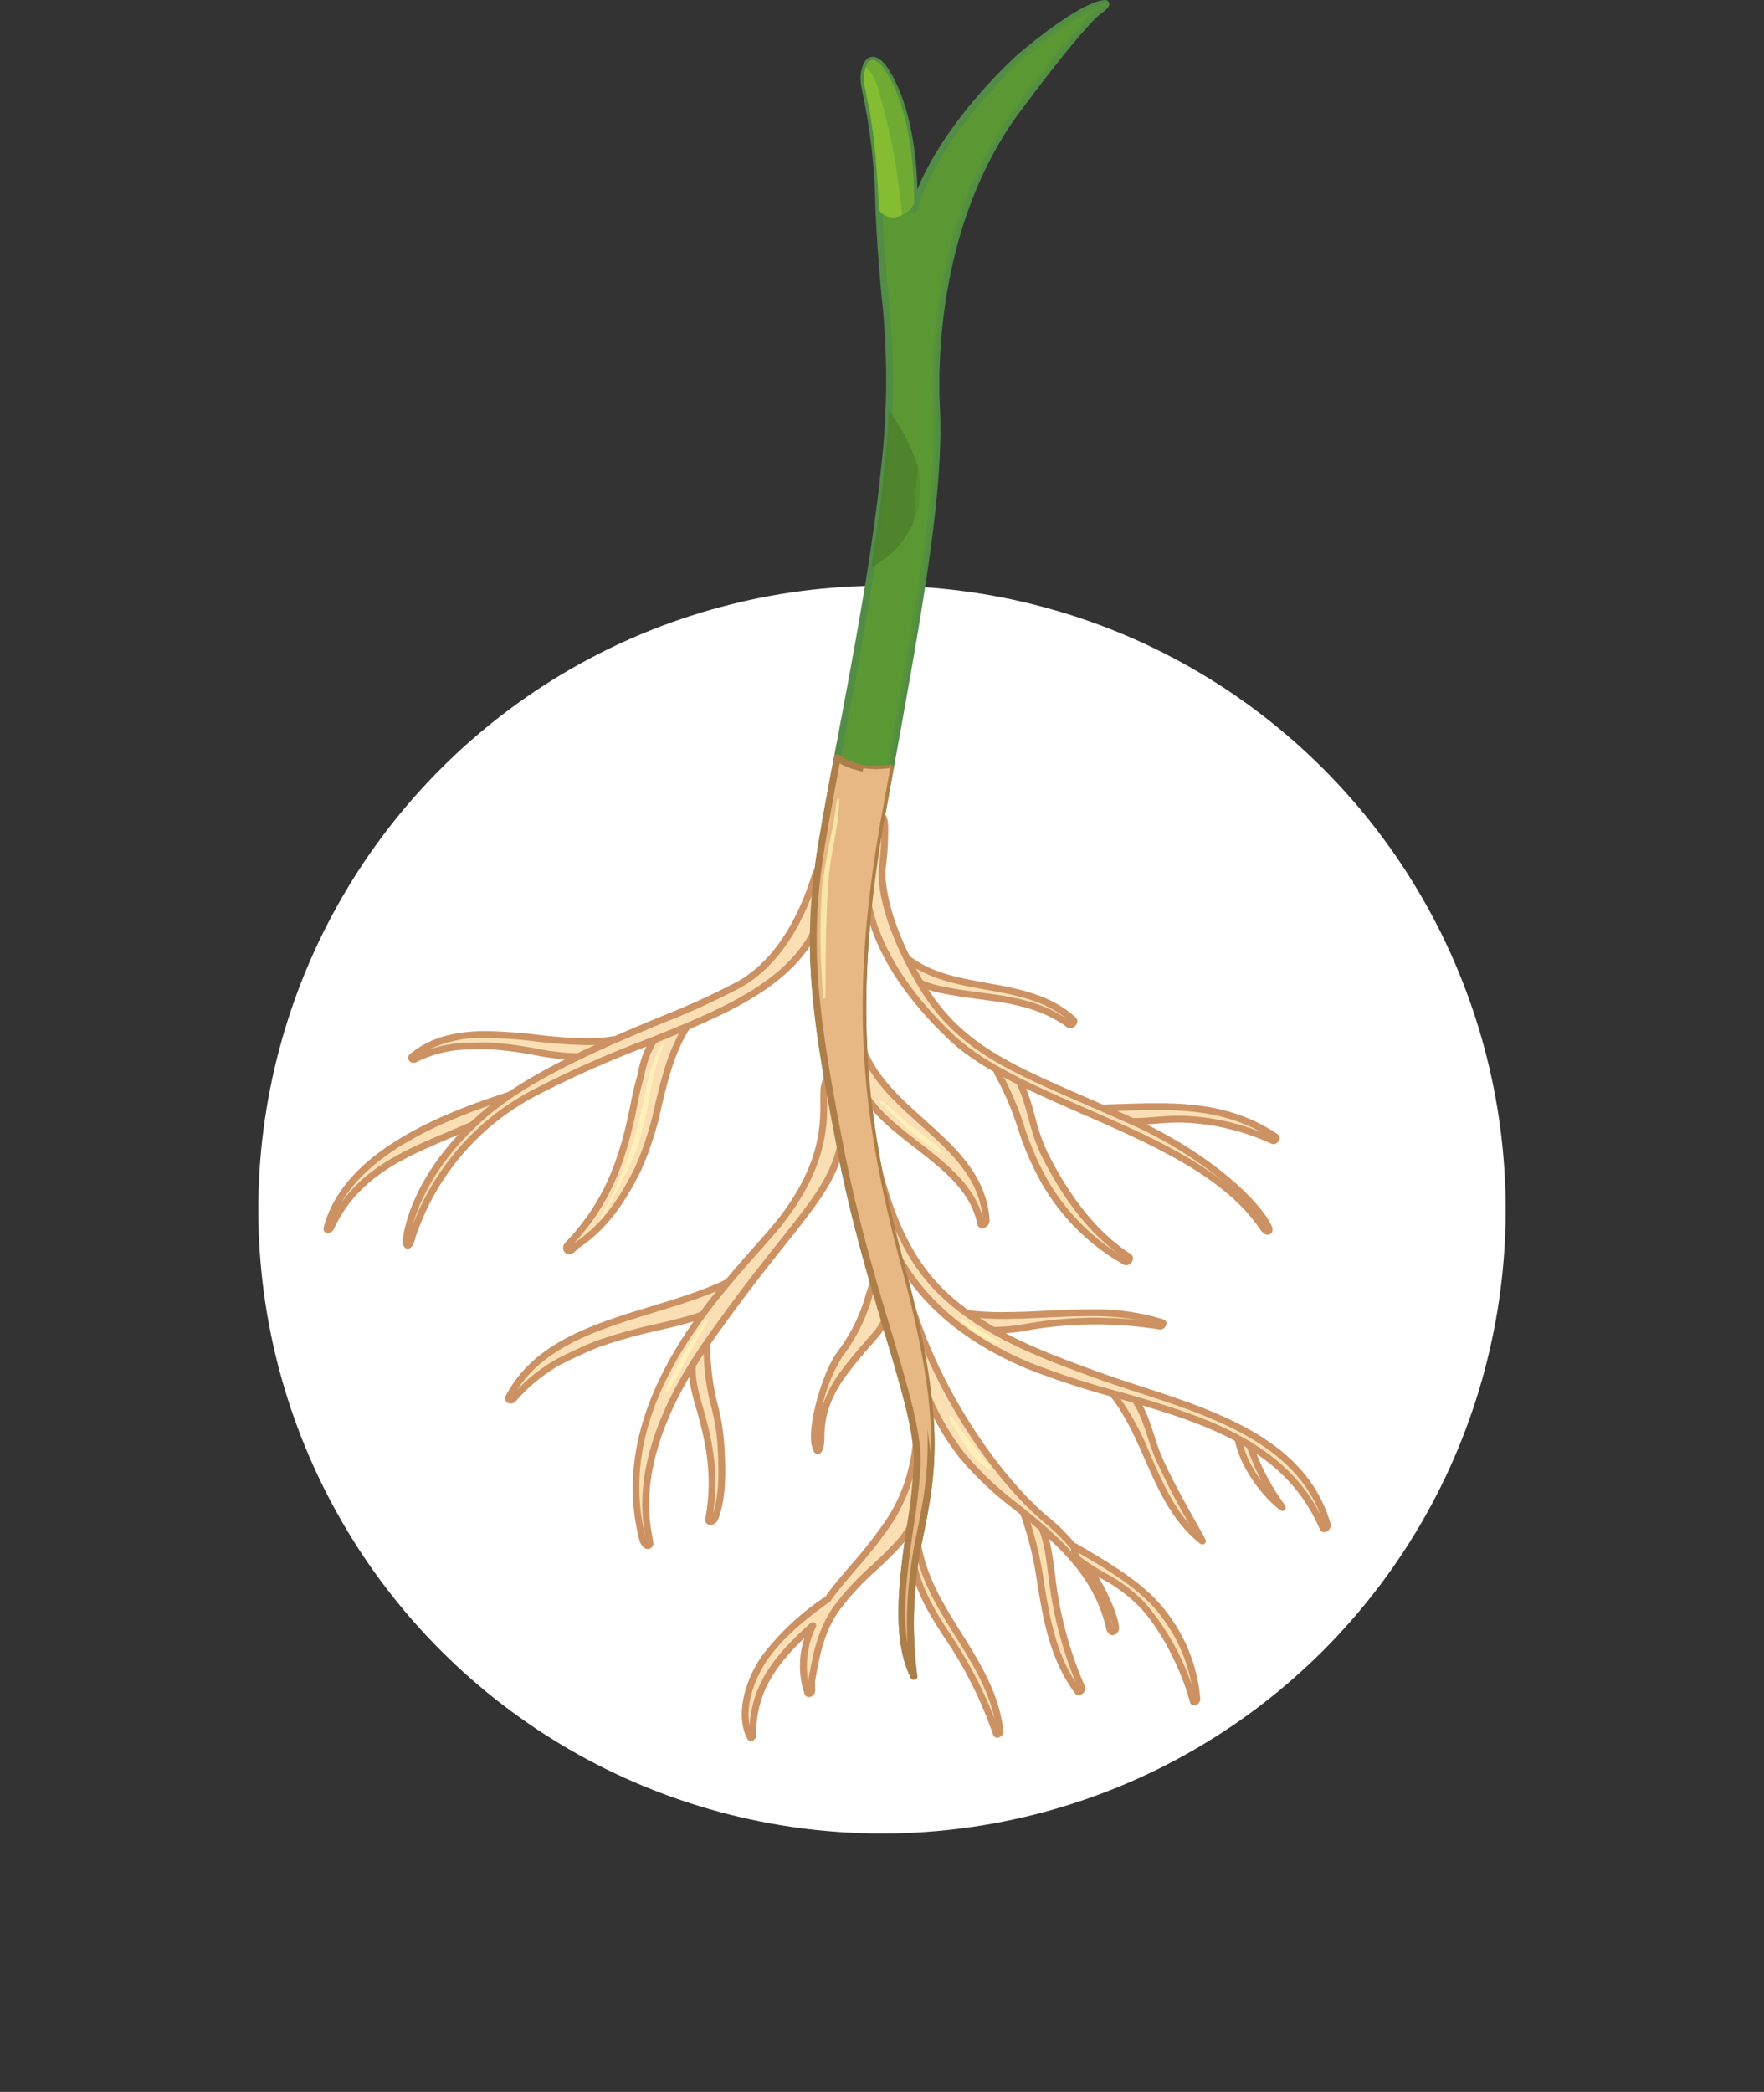 <svg xmlns="http://www.w3.org/2000/svg" width="256.284" height="303.834" viewBox="0 0 256.284 303.834">
  <rect x="0" y="0" width="256.284" height="303.834" fill="#333333" stroke="none"/>
  <g id="a3" transform="translate(-680.059 -8934.459)">
    <circle id="Ellipse_5118" data-name="Ellipse 5118" cx="90.61" cy="90.61" r="90.61" transform="translate(680.059 9110.151) rotate(-45)" fill="#fff"/>
    <g id="Group_878109" data-name="Group 878109" transform="translate(112.665 8861.93)">
      <g id="Group_878084" data-name="Group 878084" transform="translate(685.059 72.529)">
        <path id="Path_619409" data-name="Path 619409" d="M713.486,80.763s-12.163,10.85-15.453,22.19c0,0,.661-12.985-4.272-20.384,0,0-1.975-2.956-2.8,0s1.316,3.618,1.974,19.892,2.633,20.382.822,38.136-6.576,39.454-9.042,54.08-1.313,24.494,2.795,45.373,11.18,36.493,11.013,44.874-4.6,22.847-.495,31.071a59.474,59.474,0,0,1,.661-19.4c2.135-10.356,3.614-17.588-2.467-40.109s-7.562-39.614-2.8-65.917,8.547-45.863,7.889-58.849,2.138-30.412,11.834-43.4,11.671-14.136,11.671-14.136,2.962-2.137-.822-.657S713.486,80.763,713.486,80.763Z" transform="translate(-682.93 -72.514)" fill="#5b9834"/>
        <path id="Path_619410" data-name="Path 619410" d="M698.048,316.5a.5.5,0,0,1-.441-.275c-2.911-5.827-1.655-14.551-.543-22.251a80.234,80.234,0,0,0,.984-9.045c.088-4.348-1.834-10.76-4.264-18.877-2.135-7.138-4.8-16.013-6.739-25.9-4.232-21.5-5.234-31.1-2.795-45.544.745-4.454,1.719-9.579,2.741-15.009,2.358-12.518,5.035-26.708,6.291-39.042a112.109,112.109,0,0,0,.06-25.179c-.312-3.565-.67-7.6-.883-12.884A85.852,85.852,0,0,0,690.7,86.519c-.377-1.8-.569-2.708-.189-4.065.306-1.112.832-1.676,1.564-1.676,1.04,0,1.94,1.278,2.114,1.532,3.564,5.348,4.269,13.4,4.376,17.716,4.185-10.237,14.151-19.206,14.607-19.614.287-.247,6.856-5.836,10.672-7.326a5.813,5.813,0,0,1,1.925-.557.616.616,0,0,1,.643.412c.073.225.195.6-1.276,1.662-.119.073-2.221,1.521-11.567,14.031-12.1,16.2-12.039,37.066-11.736,43.075.613,12.156-2.553,29.557-6.929,53.647l-.967,5.312c-5.029,27.726-2.784,45.083,2.783,65.7,6.12,22.662,4.59,30.075,2.473,40.334a59.61,59.61,0,0,0-.672,19.1.493.493,0,0,1-.451.7ZM692.072,81.764c-.22,0-.451.358-.616.954-.312,1.125-.16,1.847.208,3.6a87.252,87.252,0,0,1,1.782,16.14c.211,5.257.566,9.285.88,12.836a113.388,113.388,0,0,1-.062,25.369c-1.26,12.376-3.942,26.586-6.3,39.123-1.024,5.423-1.991,10.55-2.739,14.991-2.407,14.292-1.415,23.821,2.789,45.189,1.941,9.837,4.587,18.691,6.721,25.8,2.452,8.207,4.393,14.686,4.3,19.186a81.319,81.319,0,0,1-1,9.157c-.833,5.759-1.744,12.109-.906,17.256a61,61,0,0,1,1.089-14.856c2.093-10.129,3.6-17.447-2.456-39.883-5.608-20.75-7.865-38.226-2.8-66.131l.965-5.312c4.371-24.026,7.526-41.383,6.916-53.422-.309-6.092-.363-27.259,11.932-43.717,8.128-10.886,10.89-13.522,11.609-14.109-.059.021-.121.046-.186.07-3.662,1.432-10.31,7.091-10.378,7.149-.115.1-12.087,10.881-15.3,21.953a.492.492,0,0,1-.965-.161c0-.131.588-12.911-4.193-20.085C693.067,82.419,692.455,81.764,692.072,81.764Z" transform="translate(-682.945 -72.529)" fill="#528c45"/>
      </g>
      <path id="Path_619411" data-name="Path 619411" d="M698.464,138.765a28.554,28.554,0,0,0-1.966-4.713,32.7,32.7,0,0,0-2.354-3.736c-.106,2.492-.3,5.261-.635,8.514-.467,4.591-1.136,9.448-1.907,14.379a14.905,14.905,0,0,0,3.437-2.6,12.428,12.428,0,0,0,3.619-9.873C698.627,140.065,698.554,139.412,698.464,138.765Z" transform="translate(2.382 1.783)" fill="#4a7d2a" opacity="0.7" style="mix-blend-mode: multiply;isolation: isolate"/>
      <path id="Path_619412" data-name="Path 619412" d="M692.745,102.786a2.5,2.5,0,0,0,3.056.84,3.654,3.654,0,0,0,2.036-1.772c.048-3-.124-13.268-4.3-19.531,0,0-1.975-2.956-2.8,0s1.316,3.618,1.974,19.892C692.728,102.408,692.737,102.6,692.745,102.786Z" transform="translate(2.349 0.262)" fill="#84bc32"/>
      <g id="Group_878107" data-name="Group 878107" transform="translate(614.394 190.629)">
        <g id="Group_878085" data-name="Group 878085" transform="translate(112.31 42.141)">
          <path id="Path_619413" data-name="Path 619413" d="M749.335,232.837c-7.712-5.141-15.637-4.449-24.574-4.213-.45.011-1.39.917-.683,1.22,3.45,1.485,7.956.332,11.668.428a34.276,34.276,0,0,1,13.206,3.121C749.225,233.512,749.619,233.028,749.335,232.837Z" transform="translate(-723.329 -227.96)" fill="#fadfb4"/>
          <path id="Path_619414" data-name="Path 619414" d="M749.057,233.921h0a1.336,1.336,0,0,1-.293-.057,33.825,33.825,0,0,0-13.015-3.087,36.218,36.218,0,0,0-3.662.163c-1.147.09-2.334.18-3.492.18a11.619,11.619,0,0,1-4.7-.805.839.839,0,0,1-.535-.956,1.722,1.722,0,0,1,1.4-1.209l2.036-.063c1.823-.056,3.541-.112,5.261-.112,5.645,0,11.681.54,17.564,4.467a.714.714,0,0,1,.281.815A.938.938,0,0,1,749.057,233.921Zm-13.746-4.135c.157,0,.311,0,.461.006a34.009,34.009,0,0,1,11.519,2.391c-5.1-2.8-10.312-3.217-15.229-3.217-1.706,0-3.416.051-5.227.106l-2.047.062a.961.961,0,0,0-.4.315,10.905,10.905,0,0,0,4.21.68c1.122,0,2.289-.085,3.419-.174C733.111,229.871,734.247,229.786,735.311,229.786Z" transform="translate(-723.344 -227.975)" fill="#cc9263"/>
        </g>
        <g id="Group_878086" data-name="Group 878086" transform="translate(97.357 35.881)">
          <path id="Path_619415" data-name="Path 619415" d="M728.465,250.461c-5.467-3.51-9.5-9.383-12.324-15.08-2.05-4.134-2.047-9.426-5.341-12.846-.537-.563-1.785.563-1.414,1.175,3.015,5.006,3.8,10.771,6.846,15.829a31.25,31.25,0,0,0,11.75,11.62C728.313,251.327,728.822,250.691,728.465,250.461Z" transform="translate(-708.824 -221.887)" fill="#fadfb4"/>
          <path id="Path_619416" data-name="Path 619416" d="M728.114,251.7a.769.769,0,0,1-.349-.085A31.6,31.6,0,0,1,715.822,239.8a42.753,42.753,0,0,1-3.476-8.027,41.978,41.978,0,0,0-3.372-7.8,1.124,1.124,0,0,1,.047-1.147,1.82,1.82,0,0,1,1.426-.929.983.983,0,0,1,.723.3c2.117,2.2,2.926,5.124,3.707,7.959a28,28,0,0,0,1.724,5.011c3.414,6.89,7.5,11.9,12.143,14.883a.765.765,0,0,1,.309.882A1.048,1.048,0,0,1,728.114,251.7Zm-17.655-28.8a.765.765,0,0,0-.49.3.464.464,0,0,0-.143.287,42.768,42.768,0,0,1,3.448,7.964,42.13,42.13,0,0,0,3.395,7.852,31.51,31.51,0,0,0,10.242,10.7c-4.258-3.145-8.018-7.971-11.2-14.377a29.32,29.32,0,0,1-1.788-5.186c-.781-2.84-1.518-5.517-3.458-7.537Z" transform="translate(-708.838 -221.902)" fill="#cc9263"/>
        </g>
        <g id="Group_878087" data-name="Group 878087" transform="translate(0 40.148)">
          <path id="Path_619417" data-name="Path 619417" d="M642.45,226.519c-9.582,2.986-24.648,8.476-27.566,19.652-.1.389.441.169.534-.034,4.916-10.568,15.6-12,24.9-17.071C640.574,228.926,643,226.344,642.45,226.519Z" transform="translate(-614.38 -226.027)" fill="#fadfb4"/>
          <path id="Path_619418" data-name="Path 619418" d="M615.02,246.894h0a.616.616,0,0,1-.5-.236.689.689,0,0,1-.1-.6c2.879-11.025,17.3-16.694,27.9-20a.6.6,0,0,1,.7.366c.186.742-2.43,3.071-2.461,3.087a83.7,83.7,0,0,1-7.664,3.549c-6.941,2.947-13.5,5.726-17.019,13.3A1.033,1.033,0,0,1,615.02,246.894Zm26.253-19.466c-8.859,2.852-19.857,7.368-24.335,15.108,3.858-5.411,9.579-7.835,15.578-10.378,2.514-1.063,5.11-2.166,7.576-3.51A15.42,15.42,0,0,0,641.272,227.427Z" transform="translate(-614.394 -226.042)" fill="#cc9263"/>
        </g>
        <g id="Group_878088" data-name="Group 878088" transform="translate(34.81 28.761)">
          <path id="Path_619419" data-name="Path 619419" d="M665.848,215.548a6.969,6.969,0,0,0-1.6.973.438.438,0,0,0-.278.09c-2.858,1.9-3.985,4.747-4.558,7.88a34.055,34.055,0,0,0-.872,3.595c-1.6,8.189-3.774,14.635-9.655,20.794-.6.625.031,1.26.667.669.2-.186.388-.376.585-.562,4.081-2.7,6.75-6.693,8.893-11.069,3.33-6.812,3.1-15.024,7.54-21.3C667,216,666.644,215.205,665.848,215.548Z" transform="translate(-648.148 -214.981)" fill="#fadfb4"/>
          <path id="Path_619420" data-name="Path 619420" d="M649.059,250.3h0a.879.879,0,0,1-.822-.535,1.114,1.114,0,0,1,.3-1.209c5.785-6.057,7.936-12.357,9.528-20.547a35.634,35.634,0,0,1,.882-3.639c.476-2.615,1.463-5.956,4.759-8.15a1.076,1.076,0,0,1,.357-.158,7.167,7.167,0,0,1,1.6-.945,1.094,1.094,0,0,1,1.468.423,1.337,1.337,0,0,1-.152,1.383c-2.466,3.487-3.487,7.706-4.477,11.789a45.511,45.511,0,0,1-3.023,9.438c-2.646,5.4-5.442,8.876-9.064,11.266l-.151.163c-.124.113-.242.231-.366.349A1.238,1.238,0,0,1,649.059,250.3Zm15.164-33.264c-2.295,1.558-3.639,3.886-4.314,7.565a36.8,36.8,0,0,0-.872,3.594c-1.577,8.111-3.7,14.41-9.24,20.462l.011-.01c3.538-2.34,6.226-5.7,8.791-10.929a45.227,45.227,0,0,0,2.952-9.235c1.013-4.174,2.053-8.488,4.63-12.133.132-.186.1-.342.073-.365a.413.413,0,0,0-.2.039,6.292,6.292,0,0,0-1.485.9A.492.492,0,0,1,664.223,217.031Z" transform="translate(-648.163 -214.995)" fill="#cc9263"/>
        </g>
        <g id="Group_878089" data-name="Group 878089" transform="translate(82.262 19.474)">
          <path id="Path_619421" data-name="Path 619421" d="M720.862,216.536c-7.255-6.58-18.532-3.2-25.338-10-.327-.326-1,.307-.822.681,1.375,2.887,3.549,4.161,6.657,4.857,6.578,1.474,13.151.934,18.851,5.119C720.542,217.436,721.183,216.823,720.862,216.536Z" transform="translate(-694.181 -205.972)" fill="#fadfb4"/>
          <path id="Path_619422" data-name="Path 619422" d="M720.4,217.753a.774.774,0,0,1-.467-.152c-3.927-2.88-8.265-3.465-12.858-4.078-1.9-.254-3.859-.517-5.811-.95-3.571-.8-5.658-2.333-6.991-5.132a.915.915,0,0,1,.093-.892,1.027,1.027,0,0,1,1.522-.348c3.344,3.341,7.762,4.137,12.433,4.982,4.529.815,9.208,1.665,12.892,5a.757.757,0,0,1,.186.861A1.126,1.126,0,0,1,720.4,217.753Zm-25.126-10.767a.4.4,0,0,0-.095.127c1.187,2.433,3.014,3.762,6.3,4.492,1.912.428,3.847.687,5.725.939,4.525.608,8.809,1.181,12.788,3.892-3.391-2.755-7.686-3.532-11.845-4.285C703.564,211.33,698.829,210.469,695.273,206.986Z" transform="translate(-694.195 -205.986)" fill="#cc9263"/>
        </g>
        <g id="Group_878090" data-name="Group 878090" transform="translate(91.926 72.034)">
          <path id="Path_619423" data-name="Path 619423" d="M733.493,258.919c-9.349-3.094-19.976.044-29.355-1.468-.354-.057.512.573.833.894,2.576,2.519,6.384,1.614,9.646,1.1a58.959,58.959,0,0,1,18.579.011C733.413,259.487,733.78,259.014,733.493,258.919Z" transform="translate(-703.555 -256.959)" fill="#fadfb4"/>
          <path id="Path_619424" data-name="Path 619424" d="M709.713,260.537a6.863,6.863,0,0,1-5.071-1.829c-.09-.085-.22-.2-.355-.309-.531-.449-.827-.7-.68-1.085a.608.608,0,0,1,.625-.332,38.872,38.872,0,0,0,6.22.433c2.031,0,4.14-.1,6.171-.2,2.07-.1,4.207-.2,6.3-.2a33.667,33.667,0,0,1,10.735,1.451.623.623,0,0,1,.436.714.967.967,0,0,1-.864.781h0a.571.571,0,0,1-.1-.011,58.012,58.012,0,0,0-18.423-.011l-.844.141A25.844,25.844,0,0,1,709.713,260.537Zm-4.228-2.391a5.923,5.923,0,0,0,4.228,1.406,25.029,25.029,0,0,0,3.99-.444l.849-.141a58.388,58.388,0,0,1,15.4-.415,39.508,39.508,0,0,0-7.025-.546c-2.072,0-4.2.1-6.257.2s-4.159.2-6.212.2A42.7,42.7,0,0,1,705.485,258.146Z" transform="translate(-703.57 -256.974)" fill="#cc9263"/>
        </g>
        <g id="Group_878091" data-name="Group 878091" transform="translate(113.753 82.932)">
          <path id="Path_619425" data-name="Path 619425" d="M732.249,278.087c-1.513-3.622-1.85-7.346-4.931-9.95-.337-.281-2.36.011-2.067.343,5.622,6.536,6.381,16.322,13.412,21.846C738.912,290.518,734.142,282.615,732.249,278.087Z" transform="translate(-724.728 -267.53)" fill="#fadfb4"/>
          <path id="Path_619426" data-name="Path 619426" d="M738.687,290.836a.906.906,0,0,1-.312-.106c-4.067-3.2-6.094-7.8-8.062-12.262-1.482-3.369-3.021-6.857-5.423-9.647a.583.583,0,0,1-.092-.63c.283-.624,1.763-.646,1.932-.646a1.407,1.407,0,0,1,.923.23c2.326,1.964,3.141,4.478,4,7.132.317.99.649,2.008,1.066,3,1.294,3.094,3.965,7.823,5.4,10.366,1.153,2.041,1.153,2.041.99,2.317A.488.488,0,0,1,738.687,290.836ZM726,268.6a40.779,40.779,0,0,1,5.222,9.466c1.572,3.567,3.071,6.97,5.509,9.743a106.116,106.116,0,0,1-4.913-9.523c-.433-1.029-.77-2.07-1.1-3.071-.815-2.519-1.586-4.9-3.683-6.677a2.332,2.332,0,0,1-.3-.011A4.064,4.064,0,0,0,726,268.6Z" transform="translate(-724.743 -267.545)" fill="#cc9263"/>
        </g>
        <g id="Group_878092" data-name="Group 878092" transform="translate(132.264 89.294)">
          <path id="Path_619427" data-name="Path 619427" d="M749.733,285.255a35.927,35.927,0,0,1-3.3-5.484c-.846-1.783-1.44-3.74-2.413-5.445-.236-.41-.905.1-.843.473C744.193,281.019,749.941,285.547,749.733,285.255Z" transform="translate(-742.686 -273.702)" fill="#fadfb4"/>
          <path id="Path_619428" data-name="Path 619428" d="M749.751,285.781h0c-.593-.006-6.057-4.86-7.037-10.89a.954.954,0,0,1,.247-.776.922.922,0,0,1,1.508-.017,25.422,25.422,0,0,1,1.5,3.29c.295.726.6,1.479.931,2.182a35.14,35.14,0,0,0,3.248,5.416.51.51,0,0,1,.044.524A.5.5,0,0,1,749.751,285.781Zm-6.044-11.025c-.011.018-.023.028-.023.045a15.686,15.686,0,0,0,3.082,6.682c-.264-.49-.518-.984-.754-1.491-.348-.731-.658-1.5-.959-2.239A27.794,27.794,0,0,0,743.707,274.756Z" transform="translate(-742.7 -273.717)" fill="#cc9263"/>
        </g>
        <g id="Group_878093" data-name="Group 878093" transform="translate(100.981 99.889)">
          <path id="Path_619429" data-name="Path 619429" d="M721.534,311.137a56.351,56.351,0,0,1-4.348-16.154c-.512-3.813-.827-7.538-3.614-10.422-.29-.3-.853.269-.719.6,3.633,8.848,2.117,18.365,8.077,26.481C721.126,311.912,721.652,311.406,721.534,311.137Z" transform="translate(-712.339 -283.98)" fill="#fadfb4"/>
          <path id="Path_619430" data-name="Path 619430" d="M721.094,312.226h0a.679.679,0,0,1-.551-.281c-3.606-4.916-4.539-10.412-5.439-15.732a50.7,50.7,0,0,0-2.692-10.856.891.891,0,0,1,.127-.849,1.077,1.077,0,0,1,.855-.512.76.76,0,0,1,.551.237c2.716,2.806,3.186,6.435,3.644,9.938l.1.76a55.827,55.827,0,0,0,4.306,16.018.8.8,0,0,1-.1.782A1.016,1.016,0,0,1,721.094,312.226Zm-7.743-27.167a51.277,51.277,0,0,1,2.726,10.99c.863,5.085,1.681,9.912,4.612,14.377a58.129,58.129,0,0,1-3.98-15.361l-.1-.771c-.447-3.437-.869-6.688-3.248-9.247Z" transform="translate(-712.353 -283.995)" fill="#cc9263"/>
        </g>
        <g id="Group_878094" data-name="Group 878094" transform="translate(53.105 75.479)">
          <path id="Path_619431" data-name="Path 619431" d="M670.557,276.9a32.618,32.618,0,0,0-1.128-6.638,36.252,36.252,0,0,1-.932-9.365c-.005-.415-1.172.524-1.253.732-1.474,3.723-.83,6.108.281,9.933,1.574,5.427,2.238,10.169,1.232,15.8-.115.631.736.31.879-.062C670.877,284.115,670.708,280.256,670.557,276.9Z" transform="translate(-665.896 -260.3)" fill="#fadfb4"/>
          <path id="Path_619432" data-name="Path 619432" d="M669.008,288.224h0a.72.72,0,0,1-.571-.253.789.789,0,0,1-.149-.687c.895-4.994.54-9.505-1.221-15.569-1.063-3.656-1.834-6.3-.267-10.259a2.73,2.73,0,0,1,1.611-1.142.585.585,0,0,1,.6.591,36.2,36.2,0,0,0,.911,9.247,33.114,33.114,0,0,1,1.141,6.739c.153,3.245.34,7.289-.947,10.6A1.29,1.29,0,0,1,669.008,288.224Zm-.979-26.655a2.049,2.049,0,0,0-.343.314c-1.406,3.578-.72,5.957.327,9.557,1.7,5.849,2.12,10.3,1.395,15.1.976-3,.8-6.648.669-9.6a32.366,32.366,0,0,0-1.11-6.542A34.714,34.714,0,0,1,668.028,261.57Z" transform="translate(-665.91 -260.315)" fill="#cc9263"/>
        </g>
        <g id="Group_878095" data-name="Group 878095" transform="translate(26.392 66.077)">
          <path id="Path_619433" data-name="Path 619433" d="M675.247,251.712a.257.257,0,0,0-.225.033c-10.338,6.649-28.244,6.164-34.493,18.184-.239.467.374.569.63.27a25.2,25.2,0,0,1,6.433-5.31c1.152-.612,2.362-1.164,3.515-1.7.788-.365,1.592-.7,2.4-1.012a73.36,73.36,0,0,1,8.341-2.345c4.911-1.142,11.129-2.475,14.084-6.986C676.528,251.937,675.917,251.537,675.247,251.712Z" transform="translate(-639.982 -251.18)" fill="#fadfb4"/>
          <path id="Path_619434" data-name="Path 619434" d="M640.795,270.878h0a.8.8,0,0,1-.7-.365.786.786,0,0,1,.011-.794c4.034-7.756,12.74-10.411,21.165-12.981,5-1.53,9.731-2.97,13.494-5.393a.807.807,0,0,1,.422-.125.154.154,0,0,1,.048.006,1.2,1.2,0,0,1,1.325.5,1.307,1.307,0,0,1-.2,1.4c-2.989,4.561-9.105,5.979-14.019,7.11l-.363.085a75.54,75.54,0,0,0-8.287,2.328c-.914.361-1.668.675-2.358,1l-.526.241c-.984.456-2,.934-2.964,1.446a24.52,24.52,0,0,0-6.294,5.2A1.01,1.01,0,0,1,640.795,270.878Zm34.443-18.662c-3.873,2.475-8.856,3.993-13.674,5.461-7.714,2.357-15.678,4.787-19.807,11.171a25.487,25.487,0,0,1,5.6-4.371c1.006-.54,2.041-1.012,3.037-1.479l.521-.247c.708-.327,1.476-.653,2.427-1.024a77.609,77.609,0,0,1,8.412-2.368l.368-.085c4.737-1.092,10.636-2.459,13.409-6.688a.689.689,0,0,0,.161-.394.982.982,0,0,0-.135-.016,1.039,1.039,0,0,0-.174.023A.327.327,0,0,1,675.238,252.216Z" transform="translate(-639.997 -251.195)" fill="#cc9263"/>
        </g>
        <g id="Group_878096" data-name="Group 878096" transform="translate(12.298 31.669)">
          <path id="Path_619435" data-name="Path 619435" d="M656.217,219.089a.221.221,0,0,0-.166-.039c-9.084,1.559-21.3-4.021-29.141,2.447-.3.247.095.5.357.371a18.688,18.688,0,0,1,6-1.783c.973-.085,1.966-.112,2.924-.146.651-.023,1.3-.011,1.952.006a55.9,55.9,0,0,1,6.446.821c3.72.659,8.408,1.559,11.766-.692C657.03,219.624,656.729,219.168,656.217,219.089Z" transform="translate(-626.31 -217.801)" fill="#fadfb4"/>
          <path id="Path_619436" data-name="Path 619436" d="M627.124,222.411a.786.786,0,0,1-.762-.5.705.705,0,0,1,.25-.788c2.744-2.261,6.241-3.312,11-3.312a71.855,71.855,0,0,1,7.507.529,70.586,70.586,0,0,0,7.175.517,22.135,22.135,0,0,0,3.689-.281.731.731,0,0,1,.425.056,1.028,1.028,0,0,1,.83.737c.051.242.044.7-.594,1.125a10.127,10.127,0,0,1-5.808,1.519,35.593,35.593,0,0,1-6.041-.7l-.278-.051a55.083,55.083,0,0,0-6.387-.815c-.619-.018-1.265-.029-1.906-.006l-.394.011c-.827.029-1.676.057-2.5.13a18.217,18.217,0,0,0-5.824,1.738A.871.871,0,0,1,627.124,222.411Zm9.969-2.965q.541,0,1.078.016a56.486,56.486,0,0,1,6.515.833l.279.051a34.609,34.609,0,0,0,5.869.687,9.223,9.223,0,0,0,5.262-1.356c.042-.028.075-.057.1-.079-.011,0-.029-.005-.045-.005a.685.685,0,0,1-.107-.028,22.67,22.67,0,0,1-3.756.28,71.684,71.684,0,0,1-7.279-.517,70.656,70.656,0,0,0-7.4-.534,17.571,17.571,0,0,0-8.246,1.694,19.58,19.58,0,0,1,3.85-.878c.877-.078,1.741-.106,2.579-.135l.394-.011C636.486,219.452,636.79,219.447,637.093,219.447Z" transform="translate(-626.324 -217.816)" fill="#cc9263"/>
        </g>
        <g id="Group_878097" data-name="Group 878097" transform="translate(11.509 6.936)">
          <path id="Path_619437" data-name="Path 619437" d="M686.819,194.345a2.594,2.594,0,0,0-1.232,1.235c-.374.863-2.962,11.466-11.1,16.149s-27.37,10.237-37.6,19.354-10.85,17.881-10.85,17.881,0,1.108.495.49,2.838-13.684,18.368-22.066,33.658-11.221,40.07-22.564C684.969,204.824,690.269,193.485,686.819,194.345Z" transform="translate(-625.544 -193.808)" fill="#fadfb4"/>
          <path id="Path_619438" data-name="Path 619438" d="M626.29,250.149h0c-.22,0-.731-.112-.731-1.17.028-.405.747-9.1,11.013-18.246,6.82-6.081,17.676-10.614,26.4-14.265a111.379,111.379,0,0,0,11.291-5.151c4.711-2.716,8.305-7.854,10.673-15.284.1-.314.174-.534.213-.633a3.094,3.094,0,0,1,1.491-1.49,1.918,1.918,0,0,1,.54-.088,1.18,1.18,0,0,1,1.035.552c1.214,1.9-2.1,9.227-2.781,10.675-4.379,7.752-14.141,11.638-24.478,15.762a149.21,149.21,0,0,0-15.8,7.025,35.964,35.964,0,0,0-17.821,20.941,3.423,3.423,0,0,1-.4,1A.871.871,0,0,1,626.29,250.149Zm60.667-55.311a2.219,2.219,0,0,0-.9.95c-.036.088-.1.275-.182.545-2.447,7.67-6.187,13-11.12,15.838a111.14,111.14,0,0,1-11.407,5.209C654.692,221,643.924,225.5,637.23,231.47c-6.823,6.081-9.308,12.032-10.2,15.2a36.956,36.956,0,0,1,17.652-19.7,150.157,150.157,0,0,1,15.907-7.076c10.171-4.049,19.776-7.88,23.966-15.295,1.569-3.366,3.5-8.633,2.824-9.7C687.333,194.827,687.219,194.777,686.957,194.838Z" transform="translate(-625.559 -193.823)" fill="#cc9263"/>
        </g>
        <g id="Group_878098" data-name="Group 878098" transform="translate(44.929 37.889)">
          <path id="Path_619439" data-name="Path 619439" d="M687.287,224.539c-.855-.625-1.434.207-1.552,1.551-.244,2.875,1.232,9.45-6.244,19.068-5.675,7.3-25.727,24.906-20.057,46.4,0,0,.5,1.233.991.613s-4.561-10.845,8.383-29.338,18.615-21.452,19.723-30.7c.259-2.2.754-5.266-.788-7.144A2.575,2.575,0,0,0,687.287,224.539Z" transform="translate(-657.965 -223.835)" fill="#fadfb4"/>
          <path id="Path_619440" data-name="Path 619440" d="M660.146,292.854h0c-.664,0-1.049-.844-1.156-1.1-4.891-18.533,9.157-34.371,16.7-42.882,1.381-1.558,2.574-2.9,3.429-3.994,6.187-7.953,6.137-13.69,6.111-17.116-.008-.651-.008-1.214.031-1.7.122-1.384.675-2.211,1.5-2.211a1.418,1.418,0,0,1,.84.309,3.029,3.029,0,0,1,.546.535c1.569,1.918,1.206,4.893.947,7.071l-.051.438c-.745,6.182-3.459,9.6-8.872,16.4-2.88,3.622-6.46,8.128-10.943,14.529-10.737,15.338-8.977,24.81-8.4,27.927.151.827.213,1.164-.005,1.44A.848.848,0,0,1,660.146,292.854Zm26.61-68.019c-.143,0-.433.389-.512,1.316-.036.428-.033.973-.028,1.6.028,3.323.076,9.505-6.322,17.728-.874,1.125-2.07,2.475-3.465,4.049-7.88,8.882-21.022,23.7-16.618,41.471-.63-3.442-2.112-13.128,8.6-28.433,4.5-6.428,8.093-10.951,10.982-14.578,5.292-6.654,7.953-10,8.659-15.9l.057-.444c.253-2.109.568-4.736-.732-6.327a2.634,2.634,0,0,0-.365-.366A.6.6,0,0,0,686.756,224.834Z" transform="translate(-657.979 -223.85)" fill="#cc9263"/>
        </g>
        <g id="Group_878099" data-name="Group 878099" transform="translate(70.81 66.651)">
          <path id="Path_619441" data-name="Path 619441" d="M692.564,252.229a27.3,27.3,0,0,0-1.232,3.577,25.367,25.367,0,0,1-4.072,7.891c-2.216,3.082-4.438,11.216-3.448,13.561,0,0,.244,1.108.619-.247s-.742-5.18,3.7-10.973,5.917-5.793,6.041-9.613S692.564,252.229,692.564,252.229Z" transform="translate(-683.07 -251.737)" fill="#fadfb4"/>
          <path id="Path_619442" data-name="Path 619442" d="M684.081,278.2h0c-.352,0-.623-.3-.737-.815-1.046-2.469,1.276-10.822,3.532-13.955a24.851,24.851,0,0,0,3.993-7.733,28.446,28.446,0,0,1,1.261-3.651.5.5,0,0,1,.55-.281c.22.052,2.129.579,2,4.7-.093,2.8-.892,3.706-2.82,5.888-.866.991-1.943,2.2-3.324,4.011-3.372,4.4-3.445,7.559-3.49,9.444a6.33,6.33,0,0,1-.123,1.356C684.817,277.515,684.634,278.2,684.081,278.2Zm8.734-25.237a31.063,31.063,0,0,0-.993,2.992A25.839,25.839,0,0,1,687.681,264a23.736,23.736,0,0,0-2.976,7.391,18.142,18.142,0,0,1,3.048-5.636c1.4-1.828,2.486-3.066,3.364-4.062,1.868-2.109,2.493-2.823,2.571-5.276C693.757,254.246,693.2,253.329,692.815,252.958Z" transform="translate(-683.085 -251.752)" fill="#cc9263"/>
        </g>
        <g id="Group_878100" data-name="Group 878100" transform="translate(78.187)">
          <path id="Path_619443" data-name="Path 619443" d="M693.206,195.171s-.739,5.793,5.425,16.395,14.793,13.072,30.2,19.974,20.713,15.287,20.588,16.03-.863-.247-.863-.247c-9.123-13.684-34.89-17.751-45.369-27.741s-12.205-18-12.453-22.683a19.962,19.962,0,0,1,1.85-8.879s1.108-1.847.984,1.975A42.162,42.162,0,0,1,693.206,195.171Z" transform="translate(-690.227 -187.08)" fill="#fadfb4"/>
          <path id="Path_619444" data-name="Path 619444" d="M749.226,248.349c-.436,0-.841-.45-1.043-.72-5.163-7.734-15.681-12.353-25.857-16.812-7.672-3.359-14.922-6.537-19.458-10.862-7.961-7.587-12.2-15.328-12.6-23.017a20.3,20.3,0,0,1,1.9-9.123c.14-.239.483-.721.97-.721a.736.736,0,0,1,.526.228c.245.256.49.773.428,2.7a42.1,42.1,0,0,1-.376,5.251c-.006.031-.62,5.771,5.365,16.06,5.222,8.983,12.256,12.042,23.911,17.1,1.9.827,3.914,1.7,6.069,2.666,14.916,6.688,21.092,15.232,20.874,16.559A.72.72,0,0,1,749.226,248.349Zm-56.2-60.064,0,.006a19.557,19.557,0,0,0-1.777,8.6c.389,7.427,4.528,14.946,12.3,22.354,4.418,4.207,11.584,7.351,19.177,10.675,7.258,3.183,14.692,6.44,20.308,10.872A60.42,60.42,0,0,0,728.648,232c-2.148-.962-4.162-1.834-6.057-2.661C710.754,224.2,703.6,221.1,698.22,211.834c-6.176-10.627-5.518-16.466-5.487-16.71a40.651,40.651,0,0,0,.366-5.133A8.345,8.345,0,0,0,693.031,188.285Z" transform="translate(-690.242 -187.095)" fill="#cc9263"/>
        </g>
        <g id="Group_878101" data-name="Group 878101" transform="translate(84.576 69.981)">
          <path id="Path_619445" data-name="Path 619445" d="M697.453,262.855a38.269,38.269,0,0,0,7.152,15.411c5.917,7.768,18.742,12.7,21.453,25.147,0,0,.368.991.863.13s-3.082-10.237-9.745-15.659-16.145-18.123-20.215-32.426A31.438,31.438,0,0,0,697.453,262.855Z" transform="translate(-696.425 -254.967)" fill="#fadfb4"/>
          <path id="Path_619446" data-name="Path 619446" d="M726.522,304.4h0c-.585,0-.861-.663-.911-.793-1.749-8-7.624-12.785-13.3-17.4a48.04,48.04,0,0,1-8.086-7.627,38.379,38.379,0,0,1-7.244-15.631,31.293,31.293,0,0,1-.5-7.5.5.5,0,0,1,.97-.107c3.847,13.533,13,26.43,20.055,32.179,6.586,5.366,10.557,15.057,9.854,16.283A.984.984,0,0,1,726.522,304.4Zm-.386-2.682c.138.461.262.928.371,1.406A6.879,6.879,0,0,0,726.137,301.72ZM697.46,258.663a23.027,23.027,0,0,0,.49,4.1,38.151,38.151,0,0,0,7.064,15.22,47.379,47.379,0,0,0,7.92,7.458c3.33,2.706,6.924,5.636,9.655,9.331a28.813,28.813,0,0,0-5.707-6.49C710.245,282.877,701.78,271.251,697.46,258.663Z" transform="translate(-696.44 -254.982)" fill="#cc9263"/>
        </g>
        <g id="Group_878102" data-name="Group 878102" transform="translate(60.765 87.599)">
          <path id="Path_619447" data-name="Path 619447" d="M699.761,276.592a24,24,0,0,0-.237-3.87c-.053-.4-.568,0-.585.259-.259,5.186-1.24,9.759-4.064,14.18-2.171,3.392-5.1,6.457-7.638,9.579-.481.591-.947,1.214-1.39,1.85-3.416,2.469-6.716,5.051-9.174,8.55-2.089,2.969-3.928,8.116-2.106,11.53.1.186.354-.062.354-.2-.087-7.408,4.062-11.734,8.724-16.014a13.085,13.085,0,0,0-.726,9.8c.115.332.605-.095.591-.326-.033-.495-.036-.973-.033-1.451.663-3.644,1.242-6.986,3.445-10.259,2.438-3.629,6.287-6.441,9.2-9.681,3.229-3.582,4.358-9.05,4.337-13.7C700.464,276.4,700.1,276.412,699.761,276.592Z" transform="translate(-673.326 -272.058)" fill="#fadfb4"/>
          <path id="Path_619448" data-name="Path 619448" d="M674.684,319.248a.605.605,0,0,1-.535-.332c-1.875-3.521-.207-8.713,2.135-12.049a37.73,37.73,0,0,1,9.227-8.611c.433-.63.895-1.238,1.362-1.811.757-.934,1.549-1.863,2.35-2.8a63.693,63.693,0,0,0,5.254-6.744c2.494-3.9,3.689-8.072,3.987-13.938a1.021,1.021,0,0,1,.923-.895.652.652,0,0,1,.644.6,26.253,26.253,0,0,1,.244,3.335.785.785,0,0,1,.7.849c.011,2.711-.4,9.506-4.467,14.028-1.119,1.243-2.384,2.436-3.613,3.589a37.791,37.791,0,0,0-5.549,6.035c-2.112,3.139-2.7,6.435-3.335,9.922l-.029.152c0,.382.005.849.034,1.328a.872.872,0,0,1-.27.647.931.931,0,0,1-.661.326h0a.631.631,0,0,1-.613-.449,12.741,12.741,0,0,1-.014-8.156c-4.015,3.858-7.1,7.863-7.025,14.208a.792.792,0,0,1-.236.534A.729.729,0,0,1,674.684,319.248Zm24.58-44.193A26.278,26.278,0,0,1,695.3,287.44a63.859,63.859,0,0,1-5.333,6.845c-.793.934-1.58,1.857-2.334,2.784-.47.574-.931,1.188-1.367,1.817a.656.656,0,0,1-.115.117c-3.223,2.329-6.575,4.9-9.064,8.431-1.564,2.228-3.307,6.3-2.6,9.534.433-6.62,4.269-10.67,8.842-14.861a.49.49,0,0,1,.782.557A13.153,13.153,0,0,0,683,310.647c0-.057,0-.112,0-.163l.037-.231c.646-3.595,1.265-6.986,3.486-10.3a38.253,38.253,0,0,1,5.692-6.2c1.215-1.141,2.47-2.322,3.557-3.538,3.749-4.156,4.207-10.45,4.216-13.167a.511.511,0,0,1-.47-.023.5.5,0,0,1-.233-.433C699.3,276.084,699.286,275.572,699.264,275.054Z" transform="translate(-673.341 -272.073)" fill="#cc9263"/>
        </g>
        <g id="Group_878103" data-name="Group 878103" transform="translate(84.854 104.4)">
          <path id="Path_619449" data-name="Path 619449" d="M698.033,289.093c-.057-.557-.849-.023-.846.366.036,5.338,2.314,9.512,5.2,13.87a60.612,60.612,0,0,1,7.2,14.321c.1.293.56-.079.534-.3C708.945,306.592,699.13,299.842,698.033,289.093Z" transform="translate(-696.694 -288.356)" fill="#fadfb4"/>
          <path id="Path_619450" data-name="Path 619450" d="M709.747,318.267h0a.632.632,0,0,1-.607-.439A60.15,60.15,0,0,0,702,303.614c-3.24-4.877-5.253-8.944-5.287-14.135a1.086,1.086,0,0,1,.338-.737,1.182,1.182,0,0,1,.781-.371.709.709,0,0,1,.709.687c.539,5.282,3.3,9.691,5.973,13.966,2.711,4.331,5.521,8.82,6.125,14.293a.832.832,0,0,1-.233.624A.949.949,0,0,1,709.747,318.267Zm-12.034-27.921c.239,4.522,2.143,8.262,5.1,12.723a63.011,63.011,0,0,1,6.513,12.379c-.953-4.392-3.338-8.206-5.658-11.907C701.139,299.5,698.526,295.318,697.713,290.346Z" transform="translate(-696.709 -288.371)" fill="#cc9263"/>
        </g>
        <g id="Group_878104" data-name="Group 878104" transform="translate(108.565 106.043)">
          <path id="Path_619451" data-name="Path 619451" d="M733.231,300.26c-3.1-4.19-8.561-7.233-12.905-9.8-.385-.23.1,1.6.485,1.9,3.212,2.458,6.176,3.245,9.292,6.57,3.235,3.448,6.216,9.483,7.38,13.989.078.3.557-.085.54-.3A23.463,23.463,0,0,0,733.231,300.26Z" transform="translate(-719.697 -289.95)" fill="#fadfb4"/>
          <path id="Path_619452" data-name="Path 619452" d="M737.627,313.532h0a.613.613,0,0,1-.6-.478c-1.071-4.14-3.912-10.2-7.264-13.775a22.188,22.188,0,0,0-5.554-4.145,33.081,33.081,0,0,1-3.676-2.374,3.356,3.356,0,0,1-.781-2.4.574.574,0,0,1,.843-.309l.906.535c4.308,2.542,9.19,5.411,12.143,9.4a23.784,23.784,0,0,1,4.89,12.611.849.849,0,0,1-.25.618A.938.938,0,0,1,737.627,313.532Zm-16.783-22.184a2.087,2.087,0,0,0,.295.641,32.517,32.517,0,0,0,3.564,2.295,23.086,23.086,0,0,1,5.777,4.32,36.181,36.181,0,0,1,6.794,11.912,23.251,23.251,0,0,0-4.427-9.945c-2.829-3.831-7.621-6.648-11.854-9.134Z" transform="translate(-719.711 -289.965)" fill="#cc9263"/>
        </g>
        <g id="Group_878105" data-name="Group 878105" transform="translate(79.119 49.02)">
          <path id="Path_619453" data-name="Path 619453" d="M757.854,288.99c-4.036-14.168-21.574-17.413-33.562-21.8-7.751-2.84-15.487-5.686-21.711-11.283-6.164-5.541-8.535-12.931-10.5-20.688-.062-.264-.467.079-.461.254.478,15.063,9.508,24.872,22.96,30.451,14.835,6.154,35.491,6.761,42.626,23.5C757.372,289.806,757.944,289.3,757.854,288.99Z" transform="translate(-691.131 -234.633)" fill="#fadfb4"/>
          <path id="Path_619454" data-name="Path 619454" d="M757.408,290.074h0a.682.682,0,0,1-.636-.433c-5.152-12.093-17.611-15.653-29.653-19.1A121.019,121.019,0,0,1,714.41,266.4c-14.773-6.124-22.819-16.812-23.264-30.89a.813.813,0,0,1,.259-.573.862.862,0,0,1,.594-.288.594.594,0,0,1,.579.467c1.839,7.29,4.151,14.877,10.344,20.446s14,8.415,21.554,11.182c1.93.709,3.979,1.372,6.153,2.087,11.37,3.706,24.259,7.908,27.715,20.041a.87.87,0,0,1-.182.775A.978.978,0,0,1,757.408,290.074Zm-65.114-52.152c1.243,12.459,8.975,21.959,22.5,27.566a116.374,116.374,0,0,0,12.6,4.107c11.657,3.335,23.7,6.777,29.445,17.869-4-10.355-15.929-14.247-26.518-17.7-2.177-.708-4.236-1.383-6.181-2.093-7.644-2.8-15.552-5.691-21.874-11.372C696.6,251.2,694.091,244.542,692.293,237.922Z" transform="translate(-691.146 -234.648)" fill="#cc9263"/>
        </g>
        <g id="Group_878106" data-name="Group 878106" transform="translate(76.858 33.26)">
          <path id="Path_619455" data-name="Path 619455" d="M690.313,219.986c-.132-.394-.687.09-.726.314-2,11.744,15.819,14.473,17.957,25.345.1.539.848.028.824-.361C707.7,233.891,693.728,230.071,690.313,219.986Z" transform="translate(-688.938 -219.345)" fill="#fadfb4"/>
          <path id="Path_619456" data-name="Path 619456" d="M707.8,246.387h0a.731.731,0,0,1-.726-.636c-.939-4.753-5.1-7.976-9.118-11.087-4.907-3.8-9.984-7.733-8.847-14.427a1.21,1.21,0,0,1,1.035-.877.68.68,0,0,1,.649.483c1.479,4.376,5.113,7.633,8.628,10.783,4.461,4,9.069,8.133,9.452,14.641a1.033,1.033,0,0,1-.3.748A1.125,1.125,0,0,1,707.8,246.387Zm-17.762-25.738c-.895,5.939,3.681,9.483,8.524,13.234,3.945,3.054,8.018,6.21,9.289,10.89-.56-5.766-4.7-9.484-9.089-13.409C695.289,228.241,691.692,225.023,690.042,220.649Z" transform="translate(-688.953 -219.36)" fill="#cc9263"/>
        </g>
      </g>
      <path id="Path_619457" data-name="Path 619457" d="M693.133,87a92.512,92.512,0,0,1,3.313,22.467,22.76,22.76,0,0,0,1.406-6.909c-.017.049-.031.1-.047.143,0,0,.661-12.985-4.272-20.384,0,0-1.823-2.713-2.695-.3C692.169,82.978,692.745,85.642,693.133,87Z" transform="translate(2.358 0.262)" fill="#5b9834" opacity="0.5" style="mix-blend-mode: multiply;isolation: isolate"/>
      <path id="Path_619458" data-name="Path 619458" d="M724,73.531c-3.779,1.478-10.518,7.232-10.518,7.232s-.99.885-2.486,2.411c.4.339.574.993.355,2.071a21.755,21.755,0,0,1-2.452,5.67c-1.333,2.551-2.666,5.108-3.836,7.74-5.354,12.084-6.052,24.969-6.373,38a178.588,178.588,0,0,1-4.95,37.016c-.889,3.712-.708,8.056-4.679,9.814a13.415,13.415,0,0,1-2.475.824c-.695,3.712-1.339,7.214-1.87,10.374-2.467,14.63-1.313,24.494,2.795,45.373s11.18,36.493,11.013,44.874-4.6,22.847-.495,31.071a59.474,59.474,0,0,1,.661-19.4c2.135-10.356,3.614-17.588-2.467-40.109s-7.562-39.614-2.8-65.917,8.547-45.863,7.889-58.849,2.138-30.412,11.834-43.4,11.671-14.136,11.671-14.136S727.787,72.05,724,73.531Z" transform="translate(2.129 0.015)" fill="#5b9834" opacity="0.5" style="mix-blend-mode: multiply;isolation: isolate"/>
      <g id="Group_878108" data-name="Group 878108" transform="translate(685.059 182.09)">
        <path id="Path_619459" data-name="Path 619459" d="M693.431,187.291c.4-2.231.8-4.393,1.184-6.525a10.131,10.131,0,0,1-7.7-1.476c-.821,4.362-1.58,8.457-2.2,12.109-2.467,14.63-1.313,24.494,2.795,45.373s11.18,36.493,11.013,44.874-4.6,22.847-.495,31.071a59.474,59.474,0,0,1,.661-19.4c2.135-10.356,3.614-17.588-2.467-40.109S688.665,213.594,693.431,187.291Z" transform="translate(-682.93 -178.797)" fill="#e7b883"/>
        <path id="Path_619460" data-name="Path 619460" d="M698.048,313.22a.5.5,0,0,1-.441-.275c-2.911-5.827-1.655-14.551-.543-22.251a80.234,80.234,0,0,0,.984-9.045c.088-4.348-1.834-10.76-4.264-18.877-2.135-7.138-4.8-16.013-6.739-25.9-4.232-21.5-5.234-31.1-2.795-45.544.627-3.746,1.426-8.038,2.191-12.121a.5.5,0,0,1,.311-.366.486.486,0,0,1,.47.062,8.844,8.844,0,0,0,5.29,1.57,11.417,11.417,0,0,0,2.033-.183.486.486,0,0,1,.434.141.473.473,0,0,1,.137.436l-1.183,6.518c-5.029,27.726-2.784,45.083,2.783,65.7,6.12,22.662,4.59,30.075,2.473,40.334a59.481,59.481,0,0,0-.656,19.22.5.5,0,0,1-.332.55A.724.724,0,0,1,698.048,313.22ZM687.28,180.128c-.726,3.856-1.466,7.852-2.059,11.368-2.407,14.292-1.415,23.821,2.789,45.189,1.941,9.837,4.587,18.691,6.721,25.8,2.452,8.207,4.393,14.686,4.3,19.186a81.318,81.318,0,0,1-1,9.157c-.833,5.759-1.744,12.109-.906,17.256a61,61,0,0,1,1.089-14.856c2.093-10.129,3.6-17.447-2.456-39.878-5.608-20.755-7.865-38.231-2.8-66.136l1.061-5.844A10.8,10.8,0,0,1,687.28,180.128Z" transform="translate(-682.945 -178.812)" fill="#ad7e48"/>
      </g>
      <path id="Path_619461" data-name="Path 619461" d="M687.063,214.7c.327,12.076,3.291,23.478,6.649,35.008a192.288,192.288,0,0,1,6.7,30.789c.211-6.367-.771-14.28-4.3-27.335-6.083-22.521-7.562-39.614-2.8-65.916.4-2.231.8-4.393,1.184-6.525a11.774,11.774,0,0,1-3.909.04A146.366,146.366,0,0,0,687.063,214.7Z" transform="translate(2.24 3.337)" fill="#e7b883" style="mix-blend-mode: multiply;isolation: isolate"/>
      <path id="Path_619462" data-name="Path 619462" d="M686.818,185.254c-.511,4.449-1.8,8.741-2.19,13.246a99.187,99.187,0,0,0,.244,15.511c.015.192.287.006.29-.129.047-5.818.008-11.579.487-17.387.315-3.783,1.471-7.571,1.518-11.354C687.169,184.929,686.835,185.111,686.818,185.254Z" transform="translate(2.16 3.471)" fill="#fff8bb" opacity="0.7" style="mix-blend-mode: screen;isolation: isolate"/>
      <path id="Path_619463" data-name="Path 619463" d="M662.414,219.6c-1.794,2.835-2.21,5.855-2.857,9.112a60.426,60.426,0,0,1-6.162,16.216c-.129.236.228.186.312.016,1.985-3.78,4.269-7.593,5.518-11.7,1.344-4.4,1.457-9.438,3.487-13.572C662.83,219.445,662.51,219.457,662.414,219.6Z" transform="translate(1.202 4.533)" fill="#fff8bb" opacity="0.7" style="mix-blend-mode: screen;isolation: isolate"/>
      <path id="Path_619464" data-name="Path 619464" d="M668.4,258.589a50.308,50.308,0,0,0-5.748,10.035c-.146.331.287.314.427.095,2.05-3.222,3.625-6.739,5.625-10C668.873,258.448,668.552,258.387,668.4,258.589Z" transform="translate(1.488 5.736)" fill="#fff8bb" opacity="0.7" style="mix-blend-mode: screen;isolation: isolate"/>
      <path id="Path_619465" data-name="Path 619465" d="M708.55,279.394a89.319,89.319,0,0,1-5.691-7.374c-.107-.146-.411.129-.327.264,1.614,2.762,2.965,5.647,5.709,7.481C708.4,279.866,708.685,279.535,708.55,279.394Z" transform="translate(2.718 6.152)" fill="#fff8bb" opacity="0.7" style="mix-blend-mode: screen;isolation: isolate"/>
      <path id="Path_619466" data-name="Path 619466" d="M709.814,261.674a57.4,57.4,0,0,1-5.292-3.284c-.143-.107-.422.163-.285.287a19.817,19.817,0,0,0,5.313,3.375C709.736,262.13,710.017,261.793,709.814,261.674Z" transform="translate(2.77 5.732)" fill="#fff8bb" opacity="0.7" style="mix-blend-mode: screen;isolation: isolate"/>
      <path id="Path_619467" data-name="Path 619467" d="M701.674,234.792a46.583,46.583,0,0,0-4.325-3.561c-1.465-1.1-2.753-2.436-4.187-3.572-.143-.118-.42.158-.285.281,2.753,2.531,5.263,5.265,8.53,7.183C701.548,235.208,701.806,234.921,701.674,234.792Z" transform="translate(2.42 4.784)" fill="#fff8bb" opacity="0.7" style="mix-blend-mode: screen;isolation: isolate"/>
      <path id="Path_619468" data-name="Path 619468" d="M691.617,84.236c-.039-.187-.365.03-.348.178.667,6.055,1.958,12.007,2.132,18.114.011.228.338.02.351-.133C694.239,96.209,692.968,90.234,691.617,84.236Z" transform="translate(2.371 0.359)" fill="#84bc32" style="mix-blend-mode: screen;isolation: isolate"/>
    </g>
  </g>
</svg>
